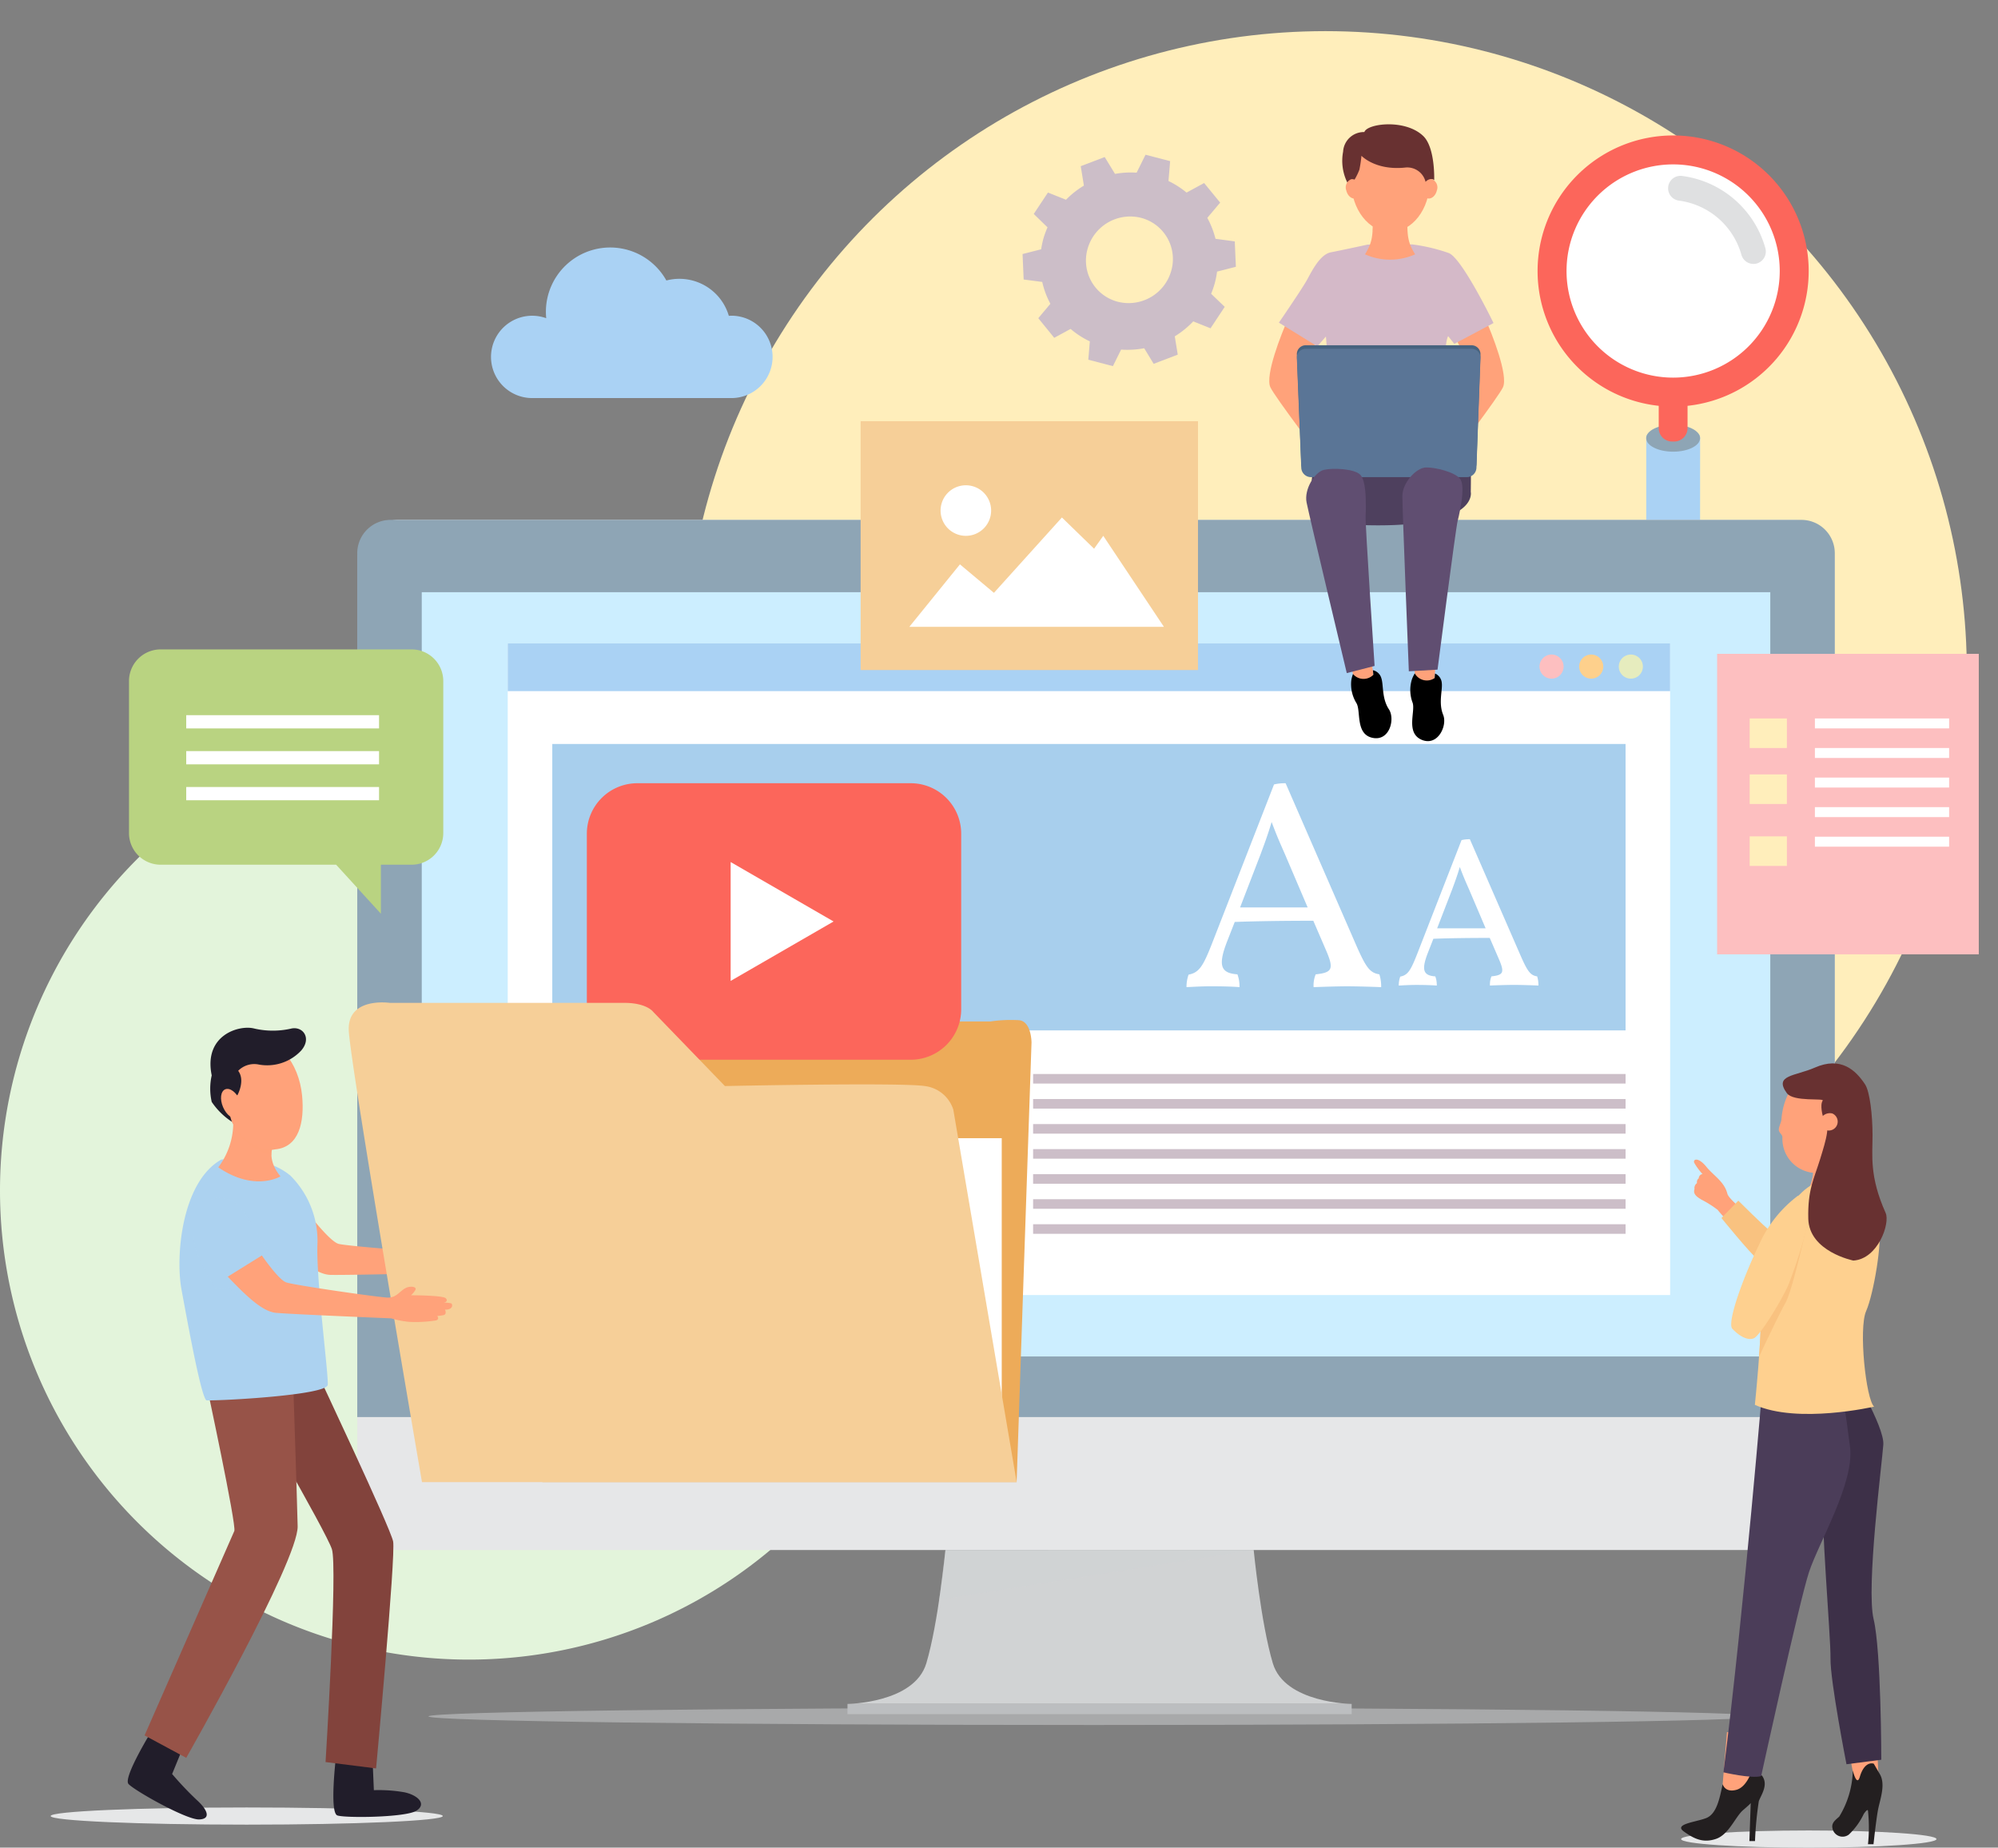 <svg xmlns="http://www.w3.org/2000/svg" width="232.168" height="214.668" viewBox="0 0 232.168 214.668">
  <rect x="0" y="0" width="232.168" height="214.668" fill="#808080" stroke="none"/>
  <g id="Grupo_114619" data-name="Grupo 114619" transform="translate(-849.476 -6596)">
    <g id="Grupo_109989" data-name="Grupo 109989" transform="translate(493.943 6462.575)">
      <g id="Grupo_109900" data-name="Grupo 109900" transform="translate(355.533 133.425)">
        <circle id="Elipse_6975" data-name="Elipse 6975" cx="74.525" cy="74.525" r="74.525" transform="translate(75.879 148.864) rotate(-87.145)" fill="#feb"/>
        <path id="Trazado_220173" data-name="Trazado 220173" d="M464.533,292.307a54.5,54.5,0,1,1-54.5-54.5A54.5,54.5,0,0,1,464.533,292.307Z" transform="translate(-355.533 -153.987)" fill="#e3f4db"/>
      </g>
      <g id="Grupo_109988" data-name="Grupo 109988" transform="translate(361.418 147.867)">
        <g id="Grupo_109946" data-name="Grupo 109946" transform="translate(35.628 0)">
          <path id="Trazado_220174" data-name="Trazado 220174" d="M572.237,381.518c0,.55-34.632,1-77.355,1s-77.349-.446-77.349-1,34.634-.995,77.349-.995S572.237,380.968,572.237,381.518Z" transform="translate(-409.26 -196.542)" fill="#d1d3d4" opacity="0.5"/>
          <g id="Grupo_109945" data-name="Grupo 109945">
            <g id="Grupo_109905" data-name="Grupo 109905" transform="translate(137.155 1.294)">
              <g id="Grupo_109903" data-name="Grupo 109903">
                <g id="Grupo_109902" data-name="Grupo 109902">
                  <g id="Grupo_109901" data-name="Grupo 109901">
                    <path id="Trazado_220175" data-name="Trazado 220175" d="M600.008,207.671a2.485,2.485,0,0,1-2.479,2.476h-1.3a2.484,2.484,0,0,1-2.477-2.477V196.393c0-.82,1.959-1.36,2.477-1.36h.272c1.36,0,3.51.459,3.51,1.36Z" transform="translate(-581.126 -161.297)" fill="#aad2f4"/>
                    <path id="Trazado_220176" data-name="Trazado 220176" d="M600.007,196.44c0,.867-1.4,1.568-3.129,1.568s-3.129-.7-3.133-1.568,1.4-1.567,3.133-1.567S600.007,195.573,600.007,196.44Z" transform="translate(-581.126 -161.265)" fill="#8ea5b5"/>
                    <path id="Trazado_220177" data-name="Trazado 220177" d="M595.455,184.435a15.751,15.751,0,1,0-3.349,0v2.6a1.552,1.552,0,0,0,1.549,1.547h.253a1.552,1.552,0,0,0,1.547-1.547Z" transform="translate(-578.03 -153.021)" fill="#fc665b"/>
                  </g>
                </g>
              </g>
              <path id="Trazado_220178" data-name="Trazado 220178" d="M606.993,169.6a12.387,12.387,0,1,1-12.387-12.39A12.387,12.387,0,0,1,606.993,169.6Z" transform="translate(-578.855 -153.846)" fill="#fff"/>
              <g id="Grupo_109904" data-name="Grupo 109904" transform="translate(15.164 4.689)">
                <path id="Trazado_220179" data-name="Trazado 220179" d="M606.826,169.1a1.447,1.447,0,0,1-1.389-1.055,8.726,8.726,0,0,0-7.266-6.3,1.445,1.445,0,1,1,.38-2.865,11.615,11.615,0,0,1,9.666,8.388,1.445,1.445,0,0,1-1,1.782A1.426,1.426,0,0,1,606.826,169.1Z" transform="translate(-596.914 -158.861)" fill="#dfe0e1"/>
              </g>
            </g>
            <g id="Grupo_109919" data-name="Grupo 109919" transform="translate(0 45.96)">
              <g id="Grupo_109911" data-name="Grupo 109911">
                <g id="Grupo_109910" data-name="Grupo 109910">
                  <g id="Grupo_109909" data-name="Grupo 109909">
                    <g id="Grupo_109908" data-name="Grupo 109908">
                      <g id="Grupo_109906" data-name="Grupo 109906">
                        <path id="Rectángulo_45854" data-name="Rectángulo 45854" d="M4.81,0H166.88a4.81,4.81,0,0,1,4.81,4.81V114.874a4.81,4.81,0,0,1-4.81,4.81H4.811A4.811,4.811,0,0,1,0,114.872V4.81A4.81,4.81,0,0,1,4.81,0Z" transform="translate(0)" fill="#e6e7e8"/>
                        <path id="Trazado_220180" data-name="Trazado 220180" d="M578.92,312.882V212.507a3.874,3.874,0,0,0-3.863-3.863H411.092a3.873,3.873,0,0,0-3.862,3.863V312.882Z" transform="translate(-407.23 -208.644)" fill="#8ea5b5"/>
                        <rect id="Rectángulo_45855" data-name="Rectángulo 45855" width="156.7" height="88.796" transform="translate(7.495 8.402)" fill="#cef"/>
                      </g>
                      <g id="Grupo_109907" data-name="Grupo 109907" transform="translate(56.966 119.683)">
                        <path id="Trazado_220181" data-name="Trazado 220181" d="M527.594,370.849c-1.389-4.652-2.224-13.162-2.224-13.162H489.553s-.833,8.51-2.223,13.162-9.16,4.721-9.16,4.721h58.585S528.982,375.5,527.594,370.849Z" transform="translate(-478.17 -357.687)" fill="#d1d3d4"/>
                        <rect id="Rectángulo_45856" data-name="Rectángulo 45856" width="58.585" height="1.192" transform="translate(0 17.884)" fill="#bcbec0"/>
                        <path id="Trazado_220182" data-name="Trazado 220182" d="M491.441,363.462l36.543-5.776H492.167Z" transform="translate(-480.784 -357.686)" fill="#d1d3d4" opacity="0.4" style="mix-blend-mode: multiply;isolation: isolate"/>
                      </g>
                    </g>
                  </g>
                </g>
              </g>
              <g id="Grupo_109918" data-name="Grupo 109918" transform="translate(17.486 14.35)">
                <g id="Grupo_109914" data-name="Grupo 109914">
                  <rect id="Rectángulo_45857" data-name="Rectángulo 45857" width="135.069" height="75.711" fill="#fff"/>
                  <rect id="Rectángulo_45858" data-name="Rectángulo 45858" width="135.069" height="5.546" fill="#aad2f4"/>
                  <rect id="Rectángulo_45859" data-name="Rectángulo 45859" width="124.716" height="33.278" transform="translate(5.176 11.687)" fill="#a8cfed"/>
                  <rect id="Rectángulo_45860" data-name="Rectángulo 45860" width="52.013" height="18.568" transform="translate(5.176 50.03)" fill="#dbd6d5"/>
                  <g id="Grupo_109912" data-name="Grupo 109912" transform="translate(61.049 50.03)">
                    <rect id="Rectángulo_45861" data-name="Rectángulo 45861" width="68.844" height="1.111" fill="#ccbec8"/>
                    <rect id="Rectángulo_45862" data-name="Rectángulo 45862" width="68.844" height="1.111" transform="translate(0 2.909)" fill="#ccbec8"/>
                    <rect id="Rectángulo_45863" data-name="Rectángulo 45863" width="68.844" height="1.112" transform="translate(0 5.818)" fill="#ccbec8"/>
                    <rect id="Rectángulo_45864" data-name="Rectángulo 45864" width="68.844" height="1.111" transform="translate(0 8.728)" fill="#ccbec8"/>
                    <rect id="Rectángulo_45865" data-name="Rectángulo 45865" width="68.844" height="1.113" transform="translate(0 11.637)" fill="#ccbec8"/>
                    <rect id="Rectángulo_45866" data-name="Rectángulo 45866" width="68.844" height="1.112" transform="translate(0 14.547)" fill="#ccbec8"/>
                    <rect id="Rectángulo_45867" data-name="Rectángulo 45867" width="68.844" height="1.112" transform="translate(0 17.456)" fill="#ccbec8"/>
                  </g>
                  <g id="Grupo_109913" data-name="Grupo 109913" transform="translate(119.884 1.292)">
                    <path id="Trazado_220183" data-name="Trazado 220183" d="M581.106,229.528a1.4,1.4,0,1,1-1.4-1.4A1.4,1.4,0,0,1,581.106,229.528Z" transform="translate(-578.298 -228.124)" fill="#fdbfc0"/>
                    <path id="Trazado_220184" data-name="Trazado 220184" d="M586.844,229.528a1.4,1.4,0,1,1-1.4-1.4A1.4,1.4,0,0,1,586.844,229.528Z" transform="translate(-579.428 -228.124)" fill="#fed08c"/>
                    <path id="Trazado_220185" data-name="Trazado 220185" d="M592.58,229.528a1.4,1.4,0,1,1-1.4-1.4A1.4,1.4,0,0,1,592.58,229.528Z" transform="translate(-580.558 -228.124)" fill="#e6ecbe"/>
                  </g>
                </g>
                <g id="Grupo_109917" data-name="Grupo 109917" transform="translate(78.875 16.252)">
                  <g id="Grupo_109915" data-name="Grupo 109915">
                    <path id="Trazado_220186" data-name="Trazado 220186" d="M549.846,270.442c-.691-.035-2.836-.1-3.943-.1s-3.216.07-3.907.1a3.369,3.369,0,0,1,.242-1.488c1.9-.207,2.144-.587,1.245-2.7l-1.522-3.528c-2.9,0-6.4.035-9.129.139l-.934,2.387c-1.037,2.732-.656,3.561,1.245,3.7a3.964,3.964,0,0,1,.241,1.488c-.794-.07-2.142-.1-3.284-.1s-2.214.07-2.872.1a4.139,4.139,0,0,1,.242-1.453c1.245-.242,1.7-1,2.767-3.734l7.159-18.363a5.355,5.355,0,0,1,1.348-.139l8.23,18.882c1.141,2.593,1.592,3.146,2.664,3.319A4.561,4.561,0,0,1,549.846,270.442Zm-11.17-15.423c-.589-1.349-.968-2.179-1.556-3.769-.484,1.624-.9,2.7-1.279,3.735l-2.387,6.19h7.85Z" transform="translate(-527.229 -246.753)" fill="#fff"/>
                  </g>
                  <g id="Grupo_109916" data-name="Grupo 109916" transform="translate(24.658 6.5)">
                    <path id="Trazado_220187" data-name="Trazado 220187" d="M574.168,271.848c-.5-.026-2.036-.075-2.829-.075s-2.309.049-2.8.075a2.4,2.4,0,0,1,.173-1.067c1.365-.149,1.539-.422.894-1.936l-1.093-2.531c-2.084,0-4.591.023-6.552.1l-.67,1.714c-.744,1.96-.471,2.555.894,2.656a2.835,2.835,0,0,1,.173,1.067c-.571-.05-1.539-.075-2.358-.075s-1.588.049-2.06.075a3,3,0,0,1,.173-1.042c.894-.174,1.217-.72,1.987-2.68l5.136-13.179a3.875,3.875,0,0,1,.968-.1l5.908,13.552c.818,1.861,1.141,2.257,1.911,2.383A3.286,3.286,0,0,1,574.168,271.848Zm-8.016-11.07c-.422-.968-.695-1.564-1.117-2.705-.347,1.166-.645,1.935-.918,2.68L562.4,265.2h5.635Z" transform="translate(-557.936 -254.847)" fill="#fff"/>
                  </g>
                </g>
              </g>
            </g>
            <g id="Grupo_109944" data-name="Grupo 109944" transform="translate(105.971)">
              <g id="Grupo_109931" data-name="Grupo 109931">
                <g id="Grupo_109922" data-name="Grupo 109922" transform="translate(0 13.96)">
                  <g id="Grupo_109920" data-name="Grupo 109920" transform="translate(0 8.561)">
                    <path id="Trazado_220188" data-name="Trazado 220188" d="M545.071,181.4s-1.951,3.776-1.951,4.488,3.281,5.868,3.993,7.387c0,0-.19,2.423-1.8,2.517,0,0-5.478-7.2-5.985-8.312-.631-1.38,1.26-6.174,2.09-8.026Z" transform="translate(-539.197 -179.455)" fill="#ffa27a"/>
                    <path id="Trazado_220189" data-name="Trazado 220189" d="M565.372,181.4s1.973,3.475,1.973,4.187-3.3,6.167-4.015,7.688c0,0,.19,2.423,1.8,2.517,0,0,5.477-7.2,5.985-8.312.63-1.38-1.26-6.174-2.089-8.026Z" transform="translate(-543.951 -179.455)" fill="#ffa27a"/>
                  </g>
                  <g id="Grupo_109921" data-name="Grupo 109921" transform="translate(1.124)">
                    <path id="Trazado_220190" data-name="Trazado 220190" d="M550.915,168.808s-3.051.662-4.286.9-2.185,2.137-2.754,3.182-3.278,4.988-3.278,4.988l4.465,2.754,1-1.141s.951,11.384.475,12.239c0,0,9.659,1.2,13.933-.127,0,0-1.107-10.4-.206-12.158l.714.9,4.558-2.422s-3.61-7.458-5.176-8.122a20.5,20.5,0,0,0-4.243-1.009Z" transform="translate(-540.597 -168.794)" fill="#d4b9c8"/>
                  </g>
                </g>
                <g id="Grupo_109923" data-name="Grupo 109923" transform="translate(4.816 25.321)" opacity="0.4" style="mix-blend-mode: multiply;isolation: isolate">
                  <path id="Trazado_220191" data-name="Trazado 220191" d="M545.194,182.941Z" transform="translate(-545.194 -182.941)" fill="#f5d211"/>
                </g>
                <g id="Grupo_109930" data-name="Grupo 109930" transform="translate(8.517)">
                  <g id="Grupo_109925" data-name="Grupo 109925" transform="translate(2.611 10.883)">
                    <g id="Grupo_109924" data-name="Grupo 109924">
                      <path id="Trazado_220192" data-name="Trazado 220192" d="M558.884,169.185a7.148,7.148,0,0,1-5.828,0c.9-1.444.9-2.228.917-4.223h3.993C557.982,166.957,557.978,167.741,558.884,169.185Z" transform="translate(-553.056 -164.962)" fill="#ffa27a"/>
                    </g>
                    <path id="Trazado_220193" data-name="Trazado 220193" d="M558.2,166.225c-.014-.367-.018-.779-.022-1.263H554.19c0,.586-.009,1.069-.034,1.494C554.156,166.456,556.791,167.807,558.2,166.225Z" transform="translate(-553.273 -164.962)" fill="#ffa27a" opacity="0.3" style="mix-blend-mode: multiply;isolation: isolate"/>
                  </g>
                  <g id="Grupo_109929" data-name="Grupo 109929">
                    <g id="Grupo_109928" data-name="Grupo 109928">
                      <g id="Grupo_109926" data-name="Grupo 109926" transform="translate(1.013 0.767)">
                        <path id="Trazado_220194" data-name="Trazado 220194" d="M560.185,158.23c0,3.239-2.041,5.865-4.56,5.865s-4.56-2.626-4.56-5.865,2.041-5.866,4.56-5.866S560.185,154.991,560.185,158.23Z" transform="translate(-551.066 -152.364)" fill="#ffa27a"/>
                      </g>
                      <path id="Trazado_220195" data-name="Trazado 220195" d="M550.817,158.411a7.213,7.213,0,0,0,.95-1.734,15.931,15.931,0,0,0,.237-1.613s1.593,1.72,5.034,1.376a2.189,2.189,0,0,1,2.418,1.664s.736-.538,1-.191c0,0,.142-3.789-1.275-5.147-2.094-2.008-6.508-1.453-6.84-.457a2.416,2.416,0,0,0-2.469,2.281,5.71,5.71,0,0,0,.483,3.57Z" transform="translate(-549.804 -151.409)" fill="#683131"/>
                      <g id="Grupo_109927" data-name="Grupo 109927" transform="translate(0.399 6.373)">
                        <path id="Trazado_220196" data-name="Trazado 220196" d="M551.959,160.283a1.022,1.022,0,0,1-.549,1.3c-.446.1-.927-.308-1.068-.921a1.025,1.025,0,0,1,.549-1.3C551.338,159.258,551.816,159.671,551.959,160.283Z" transform="translate(-550.301 -159.346)" fill="#ffa27a"/>
                        <path id="Trazado_220197" data-name="Trazado 220197" d="M561.426,160.283a1.026,1.026,0,0,0,.551,1.3c.447.1.926-.308,1.069-.921a1.024,1.024,0,0,0-.549-1.3C562.049,159.258,561.571,159.671,561.426,160.283Z" transform="translate(-552.485 -159.346)" fill="#ffa27a"/>
                      </g>
                    </g>
                  </g>
                </g>
              </g>
              <g id="Grupo_109943" data-name="Grupo 109943" transform="translate(3.209 25.671)">
                <path id="Trazado_220198" data-name="Trazado 220198" d="M546.074,195.849s-1.074,6.967-.817,7.756c.244.751,4.233,3.054,5.118,3.093,14.458.63,13.428-3.822,13.428-3.822s.044-2.6-.01-3.441a15.62,15.62,0,0,0-.5-2.735Z" transform="translate(-543.592 -185.835)" fill="#4e405e"/>
                <g id="Grupo_109933" data-name="Grupo 109933">
                  <g id="Grupo_109932" data-name="Grupo 109932">
                    <path id="Trazado_220199" data-name="Trazado 220199" d="M564.063,197.216a1.129,1.129,0,0,1-1.115,1.077H544.83a1.135,1.135,0,0,1-1.121-1.077l-.515-12.761a1.028,1.028,0,0,1,1.034-1.076h19.267a1.034,1.034,0,0,1,1.038,1.076Z" transform="translate(-543.193 -183.378)" fill="#47637f"/>
                    <path id="Trazado_220200" data-name="Trazado 220200" d="M564.063,197.728a1.128,1.128,0,0,1-1.115,1.075H544.83a1.134,1.134,0,0,1-1.121-1.075l-.515-12.761a1.029,1.029,0,0,1,1.034-1.077h19.267a1.035,1.035,0,0,1,1.038,1.077Z" transform="translate(-543.193 -183.479)" fill="#5a7596"/>
                  </g>
                </g>
                <g id="Grupo_109942" data-name="Grupo 109942" transform="translate(1.088 14.198)">
                  <g id="Grupo_109937" data-name="Grupo 109937" transform="translate(0 0.159)">
                    <g id="Grupo_109935" data-name="Grupo 109935" transform="translate(5.164 22.122)">
                      <path id="Trazado_220201" data-name="Trazado 220201" d="M550.979,229.273l2.335-.467a9.9,9.9,0,0,1,.3,2.017c-.071.442-2.085.79-2.238.214S550.979,229.273,550.979,229.273Z" transform="translate(-550.979 -228.806)" fill="#ffa27a"/>
                      <g id="Grupo_109934" data-name="Grupo 109934" transform="translate(0.045 1.278)">
                        <path id="Trazado_220202" data-name="Trazado 220202" d="M551.263,230.837a1.6,1.6,0,0,0,2.371.084l-.058-.524a1.3,1.3,0,0,1,.975.907c.277.816.043,2.358.883,3.63.74,1.122.094,3.737-1.9,3.319s-1.339-3.059-1.854-4.005a4.174,4.174,0,0,1-.614-2.688A3.946,3.946,0,0,1,551.263,230.837Z" transform="translate(-551.034 -230.398)"/>
                      </g>
                    </g>
                    <g id="Grupo_109936" data-name="Grupo 109936">
                      <path id="Trazado_220203" data-name="Trazado 220203" d="M551.468,205.027s.04-2.432-.659-3.105-3.141-.793-4.2-.545-2.323,2.245-2.016,3.793,4.67,19.82,4.67,19.82l3.232-.831s-1.1-16.541-1.045-17.4S551.468,205.027,551.468,205.027Z" transform="translate(-544.548 -201.257)" fill="#604e71"/>
                    </g>
                  </g>
                  <g id="Grupo_109941" data-name="Grupo 109941" transform="translate(11.175)">
                    <g id="Grupo_109939" data-name="Grupo 109939" transform="translate(0.928 22.64)">
                      <path id="Trazado_220204" data-name="Trazado 220204" d="M560.226,229.26l2.379-.008a9.9,9.9,0,0,1-.094,2.038c-.155.418-2.2.373-2.236-.224S560.226,229.26,560.226,229.26Z" transform="translate(-559.739 -229.252)" fill="#ffa27a"/>
                      <g id="Grupo_109938" data-name="Grupo 109938" transform="translate(0 1.287)">
                        <path id="Trazado_220205" data-name="Trazado 220205" d="M560.132,230.855a1.6,1.6,0,0,0,2.309.54l.047-.524a1.292,1.292,0,0,1,.78,1.077c.114.855-.413,2.322.166,3.732.508,1.245-.632,3.687-2.5,2.889s-.723-3.259-1.046-4.287a4.163,4.163,0,0,1-.081-2.756A3.9,3.9,0,0,1,560.132,230.855Z" transform="translate(-559.619 -230.855)"/>
                      </g>
                    </g>
                    <g id="Grupo_109940" data-name="Grupo 109940">
                      <path id="Trazado_220206" data-name="Trazado 220206" d="M565.235,205.58s.51-2.378-.047-3.175-2.927-1.384-4.013-1.344-2.713,1.754-2.712,3.332.752,20.349.752,20.349l3.334-.192s2.116-16.441,2.335-17.271S565.235,205.58,565.235,205.58Z" transform="translate(-558.464 -201.059)" fill="#604e71"/>
                    </g>
                  </g>
                </g>
              </g>
            </g>
          </g>
        </g>
        <g id="Grupo_109959" data-name="Grupo 109959" transform="translate(9.104 3.535)">
          <path id="Trazado_220207" data-name="Trazado 220207" d="M454.519,177.159c-.1,0-.2.009-.3.014a5.986,5.986,0,0,0-7.257-4.106,7.473,7.473,0,0,0-14,3.634c0,.253.014.5.038.748a4.783,4.783,0,1,0-1.633,9.279h23.152a4.785,4.785,0,1,0,0-9.57Z" transform="translate(-384.518 -158.455)" fill="#aad2f4"/>
          <g id="Grupo_109950" data-name="Grupo 109950" transform="translate(184.54 57.988)">
            <rect id="Rectángulo_45868" data-name="Rectángulo 45868" width="30.406" height="34.913" fill="#fdbfc0"/>
            <g id="Grupo_109949" data-name="Grupo 109949" transform="translate(3.784 7.508)">
              <g id="Grupo_109947" data-name="Grupo 109947" transform="translate(7.579)">
                <rect id="Rectángulo_45869" data-name="Rectángulo 45869" width="15.596" height="1.155" fill="#fff"/>
                <rect id="Rectángulo_45870" data-name="Rectángulo 45870" width="15.596" height="1.156" transform="translate(0 3.434)" fill="#fff"/>
                <rect id="Rectángulo_45871" data-name="Rectángulo 45871" width="15.596" height="1.157" transform="translate(0 10.304)" fill="#fff"/>
                <rect id="Rectángulo_45872" data-name="Rectángulo 45872" width="15.596" height="1.157" transform="translate(0 6.869)" fill="#fff"/>
                <rect id="Rectángulo_45873" data-name="Rectángulo 45873" width="15.596" height="1.157" transform="translate(0 13.739)" fill="#fff"/>
              </g>
              <g id="Grupo_109948" data-name="Grupo 109948">
                <rect id="Rectángulo_45874" data-name="Rectángulo 45874" width="4.323" height="3.434" fill="#feb"/>
                <rect id="Rectángulo_45875" data-name="Rectángulo 45875" width="4.323" height="3.435" transform="translate(0 6.501)" fill="#feb"/>
                <rect id="Rectángulo_45876" data-name="Rectángulo 45876" width="4.323" height="3.435" transform="translate(0 13.699)" fill="#feb"/>
              </g>
            </g>
          </g>
          <g id="Grupo_109955" data-name="Grupo 109955" transform="translate(103.838)">
            <g id="Grupo_109954" data-name="Grupo 109954">
              <g id="Grupo_109953" data-name="Grupo 109953">
                <g id="Grupo_109952" data-name="Grupo 109952">
                  <g id="Grupo_109951" data-name="Grupo 109951">
                    <path id="Trazado_220208" data-name="Trazado 220208" d="M525.829,170.774a11.222,11.222,0,0,1-.413,1.193l1.579,1.518-1.65,2.494-2.007-.806a10.558,10.558,0,0,1-2.148,1.739l.348,2.126-2.8,1.068-1.1-1.812a10.463,10.463,0,0,1-2.683.159l-.952,1.921-2.86-.746.177-2.131a10.007,10.007,0,0,1-2.235-1.446l-1.9,1.034-1.853-2.281,1.405-1.674a9.87,9.87,0,0,1-.947-2.539l-2.158-.283-.128-2.958,2.161-.551a10.407,10.407,0,0,1,.256-1.226,10.589,10.589,0,0,1,.483-1.325l-1.6-1.555,1.649-2.487,2.1.836a10.357,10.357,0,0,1,2.078-1.641l-.367-2.259,2.785-1.062,1.195,1.958a10.365,10.365,0,0,1,2.513-.141l1.035-2.085,2.86.745-.193,2.308a10.17,10.17,0,0,1,2.1,1.345l2.044-1.11,1.862,2.275-1.493,1.773a10.247,10.247,0,0,1,.95,2.433l2.24.3.129,2.952-2.186.558A10.693,10.693,0,0,1,525.829,170.774Zm-11.269,2.118a5.145,5.145,0,0,0,6.223-3.6,4.945,4.945,0,0,0-3.5-6.144,5.143,5.143,0,0,0-6.223,3.6,4.943,4.943,0,0,0,3.5,6.144" transform="translate(-503.509 -155.812)" fill="#ccbec8"/>
                  </g>
                </g>
              </g>
            </g>
          </g>
          <g id="Grupo_109957" data-name="Grupo 109957" transform="translate(0 57.473)">
            <path id="Trazado_220209" data-name="Trazado 220209" d="M407.054,227.384H377.869a3.68,3.68,0,0,0-3.67,3.669v17.679a3.68,3.68,0,0,0,3.67,3.668h20.4l5.2,5.692V252.4h3.579a3.68,3.68,0,0,0,3.671-3.668V231.053A3.681,3.681,0,0,0,407.054,227.384Z" transform="translate(-374.199 -227.384)" fill="#b9d381"/>
            <g id="Grupo_109956" data-name="Grupo 109956" transform="translate(6.65 7.643)">
              <rect id="Rectángulo_45877" data-name="Rectángulo 45877" width="22.406" height="1.538" fill="#fff"/>
              <rect id="Rectángulo_45878" data-name="Rectángulo 45878" width="22.406" height="1.538" transform="translate(0 4.173)" fill="#fff"/>
              <rect id="Rectángulo_45879" data-name="Rectángulo 45879" width="22.406" height="1.538" transform="translate(0 8.346)" fill="#fff"/>
            </g>
          </g>
          <g id="Grupo_109958" data-name="Grupo 109958" transform="translate(85.017 30.96)">
            <rect id="Rectángulo_45880" data-name="Rectángulo 45880" width="39.201" height="28.912" fill="#f6cf98"/>
            <path id="Trazado_220210" data-name="Trazado 220210" d="M497.514,206.575a2.937,2.937,0,1,1-2.937-2.937A2.936,2.936,0,0,1,497.514,206.575Z" transform="translate(-482.35 -196.193)" fill="#fff"/>
            <path id="Trazado_220211" data-name="Trazado 220211" d="M487.118,221H516.7l-7.047-10.573-1.068,1.5-3.737-3.631-7.9,8.756-3.949-3.31Z" transform="translate(-481.459 -197.11)" fill="#fff"/>
          </g>
        </g>
        <g id="Grupo_109975" data-name="Grupo 109975" transform="translate(0 76.557)">
          <path id="Trazado_220212" data-name="Trazado 220212" d="M408.431,395.935c0,.549-10.2,1-22.786,1s-22.784-.446-22.784-1,10.2-.995,22.784-.995S408.431,395.385,408.431,395.935Z" transform="translate(-362.862 -275.939)" fill="#e6e7e8"/>
          <g id="Grupo_109974" data-name="Grupo 109974" transform="translate(8.96)">
            <g id="Grupo_109960" data-name="Grupo 109960" transform="translate(15.846 49.04)">
              <path id="Trazado_220213" data-name="Trazado 220213" d="M393.753,310.4l4.42-2.581s3.092,4.206,4.257,4.482,11,1.046,11.881.989,1.181-.633,1.8-1.124,1.546-.38,1.315.043a2.688,2.688,0,0,1-.454.632s3.681-.239,4.048.082-.114.565-.329.557a2.924,2.924,0,0,1,1.01,0c.18.119.282.714-.681.777,0,0,.313.538-.173.655a4.6,4.6,0,0,1-.679.13s.324.345-.095.524a14.974,14.974,0,0,1-3.115.373,11.082,11.082,0,0,1-2.126-.268s-11.341.274-13.374.228S396.753,313.113,393.753,310.4Z" transform="translate(-393.753 -307.816)" fill="#ffa27a"/>
            </g>
            <g id="Grupo_109963" data-name="Grupo 109963" transform="translate(25.677)">
              <g id="Grupo_109961" data-name="Grupo 109961" transform="translate(16.448 27.497)">
                <path id="Trazado_220214" data-name="Trazado 220214" d="M489.127,334.691l1.731-51.064s0-2.453-1.441-2.6a15.948,15.948,0,0,0-3.319.144H445.419l-11.395,53.518Z" transform="translate(-427.965 -280.99)" fill="#edab59"/>
                <rect id="Rectángulo_45881" data-name="Rectángulo 45881" width="59.432" height="38.804" transform="translate(0 13.744)" fill="#fff"/>
              </g>
              <g id="Grupo_109962" data-name="Grupo 109962" transform="translate(27.669)">
                <path id="Rectángulo_45882" data-name="Rectángulo 45882" d="M5.868,0H37.631A5.867,5.867,0,0,1,43.5,5.867V26.258a5.868,5.868,0,0,1-5.868,5.868H5.868A5.868,5.868,0,0,1,0,26.257V5.868A5.868,5.868,0,0,1,5.868,0Z" fill="#fc665b"/>
                <path id="Trazado_220215" data-name="Trazado 220215" d="M461.262,258.149l11.961,6.907-11.961,6.906Z" transform="translate(-444.552 -248.993)" fill="#fff"/>
              </g>
              <path id="Trazado_220216" data-name="Trazado 220216" d="M438.023,278.512H410.759s-4.906-.72-4.76,3.174,8.51,52.507,8.51,52.507h69.1l-7.359-43.274a3.977,3.977,0,0,0-3.316-2.741c-2.742-.433-23.224,0-23.224,0l-8.342-8.63S440.619,278.512,438.023,278.512Z" transform="translate(-405.996 -252.994)" fill="#f6cf98"/>
            </g>
            <g id="Grupo_109973" data-name="Grupo 109973" transform="translate(0 28.412)">
              <g id="Grupo_109966" data-name="Grupo 109966" transform="translate(0 40.078)">
                <g id="Grupo_109964" data-name="Grupo 109964" transform="translate(13.268)">
                  <path id="Trazado_220217" data-name="Trazado 220217" d="M404.073,387.648h4.242l.164,3.844a17.329,17.329,0,0,1,3.535.244c1.564.325,2.649,1.359,1.405,2.146s-8.244.867-9.182.547S404.073,387.648,404.073,387.648Z" transform="translate(-393.149 -342.992)" fill="#211d2a"/>
                  <path id="Trazado_220218" data-name="Trazado 220218" d="M390.543,333.636l8.75-1.6s8.5,18.006,8.818,19.6-1.98,26.377-1.98,26.377l-5.871-.739s1.412-22.664.736-24.737S390.543,333.636,390.543,333.636Z" transform="translate(-390.543 -332.038)" fill="#82433c"/>
                </g>
                <g id="Grupo_109965" data-name="Grupo 109965" transform="translate(0 0.441)">
                  <path id="Trazado_220219" data-name="Trazado 220219" d="M376.833,383.794l3.667,1.826-1.324,3.237a38.906,38.906,0,0,0,2.843,3c1.192,1.065,1.777,2.219.305,2.279s-7.568-3.378-8.22-4.125S376.833,383.794,376.833,383.794Z" transform="translate(-374.02 -342.674)" fill="#211d2a"/>
                  <path id="Trazado_220220" data-name="Trazado 220220" d="M383.622,333.405s3.539,16.483,3.259,17.133-10.429,23.746-10.429,23.746l4.842,2.607s13.04-22.908,12.947-26.911-.543-17.393-.543-17.393Z" transform="translate(-374.499 -332.587)" fill="#975348"/>
                </g>
              </g>
              <g id="Grupo_109969" data-name="Grupo 109969" transform="translate(6.011 15.218)">
                <path id="Trazado_220221" data-name="Trazado 220221" d="M394.4,303.043a10.746,10.746,0,0,1,3.144,7.781c-.206,4.081,1.289,15.247,1.191,16.516-.092,1.205-12.376,1.869-14.1,1.811-.654-.5-2.227-9.3-2.887-12.829-.742-3.975.043-12.584,4.616-15.145C386.366,301.178,391.283,300.432,394.4,303.043Z" transform="translate(-381.506 -301.079)" fill="#acd2f0"/>
                <g id="Grupo_109968" data-name="Grupo 109968" transform="translate(1.582 4.539)">
                  <path id="Trazado_220222" data-name="Trazado 220222" d="M383.645,308.605a9.794,9.794,0,0,0,.165,4.3,22.938,22.938,0,0,0,2.4,4.482l1.362-.24s3.679,3.133,5.2,2.887a6.146,6.146,0,0,0,2.962-2.007s-1.407-1.461-5.991-9.121C387.255,304.751,383.771,307.655,383.645,308.605Z" transform="translate(-383.476 -306.731)" fill="#acd2f0" opacity="0.4" style="mix-blend-mode: multiply;isolation: isolate"/>
                  <g id="Grupo_109967" data-name="Grupo 109967" transform="translate(0.079 0.203)">
                    <path id="Trazado_220223" data-name="Trazado 220223" d="M386.363,315.356l4.577-2.29s2.813,4.4,3.957,4.75,10.913,1.757,11.793,1.757,1.218-.554,1.863-1,1.568-.28,1.31.128a2.706,2.706,0,0,1-.493.6s3.689,0,4.033.344-.149.557-.364.536a2.89,2.89,0,0,1,1.009.063c.171.129.234.73-.73.73,0,0,.277.559-.216.644a4.67,4.67,0,0,1-.685.086s.3.365-.129.516a15,15,0,0,1-3.133.171,11.1,11.1,0,0,1-2.1-.409s-11.337-.461-13.362-.637S389.181,318.261,386.363,315.356Z" transform="translate(-384.124 -308.182)" fill="#ffa27a"/>
                    <path id="Trazado_220224" data-name="Trazado 220224" d="M386.7,316.455l5.517-3.432a27.293,27.293,0,0,0-3.72-4.841c-1.938-1.849-5.607-1.856-4.815,2.111A19.308,19.308,0,0,0,386.7,316.455Z" transform="translate(-383.575 -306.984)" fill="#acd2f0"/>
                  </g>
                </g>
              </g>
              <g id="Grupo_109972" data-name="Grupo 109972" transform="translate(9.563)">
                <g id="Grupo_109970" data-name="Grupo 109970" transform="translate(0.957 10.904)">
                  <path id="Trazado_220225" data-name="Trazado 220225" d="M393.769,297.975s-1.377,1.706.575,4.093c0,0-2.98,1.845-7.224-1.049a8.622,8.622,0,0,0,1.738-5.311S391.166,297.975,393.769,297.975Z" transform="translate(-387.12 -295.708)" fill="#ffa27a"/>
                  <path id="Trazado_220226" data-name="Trazado 220226" d="M389.284,295.708c.791,3.127,4.443,3.881,4.443,3.881h0a2.665,2.665,0,0,1,.467-1.614C391.592,297.975,389.284,295.708,389.284,295.708Z" transform="translate(-387.546 -295.708)" fill="#ffa27a" opacity="0.4" style="mix-blend-mode: multiply;isolation: isolate"/>
                </g>
                <g id="Grupo_109971" data-name="Grupo 109971">
                  <path id="Trazado_220227" data-name="Trazado 220227" d="M397.038,290.3c.305,3.131-.361,6.047-3.158,6.275-1.759.422-5.2-1.641-5.706-5.418-.527-3.89.525-7.138,3.277-7.4C394.171,283.491,396.664,286.468,397.038,290.3Z" transform="translate(-386.345 -282.445)" fill="#ffa27a"/>
                  <path id="Trazado_220228" data-name="Trazado 220228" d="M389.088,290s.978-1.714.11-2.872a2.617,2.617,0,0,1,2.411-.724,5.411,5.411,0,0,0,4.918-1.638c1.207-1.4.242-2.8-1.108-2.557a9.581,9.581,0,0,1-4.388,0c-1.736-.434-5.872.772-4.908,5.45a6.949,6.949,0,0,0,0,3.084,8.25,8.25,0,0,0,2.346,2.308S387.256,289.821,389.088,290Z" transform="translate(-385.929 -282.129)" fill="#211d2a"/>
                  <path id="Trazado_220229" data-name="Trazado 220229" d="M389.711,292.3c.4.924.283,1.85-.261,2.066s-1.306-.354-1.7-1.279-.283-1.851.259-2.069S389.311,291.372,389.711,292.3Z" transform="translate(-386.24 -283.87)" fill="#ffa27a"/>
                </g>
              </g>
            </g>
          </g>
        </g>
        <g id="Grupo_109987" data-name="Grupo 109987" transform="translate(189.459 109.108)">
          <path id="Trazado_220230" data-name="Trazado 220230" d="M628.473,399.269c0,.549-6.644,1-14.839,1s-14.837-.446-14.837-1,6.643-1,14.837-1S628.473,398.719,628.473,399.269Z" transform="translate(-598.797 -309.146)" fill="#e6e7e8"/>
          <g id="Grupo_109986" data-name="Grupo 109986" transform="translate(0.004)">
            <g id="Grupo_109980" data-name="Grupo 109980" transform="translate(0 35.32)">
              <g id="Grupo_109978" data-name="Grupo 109978" transform="translate(0 41.78)">
                <g id="Grupo_109976" data-name="Grupo 109976" transform="translate(0 0.585)">
                  <path id="Trazado_220231" data-name="Trazado 220231" d="M604.812,390.087l.5-6.064,3.651.8s-.869,4.308-1.046,5.721S605.25,392.415,604.812,390.087Z" transform="translate(-599.986 -384.023)" fill="#ffa27a"/>
                  <path id="Trazado_220232" data-name="Trazado 220232" d="M603.628,391.1c-.354,1.632-.684,3.476-1.945,3.949s-3.758.686-2.569,1.544,2.254,1.372,3.75.858,2.242-2.576,3.146-3.348.88-.816.88-.816l-.157,4.421h.653a41.836,41.836,0,0,1,.44-4.627c.236-.687,1.167-1.888.381-2.962l-1.074-.943s-.554,2.2-1.9,2.574S603.628,391.1,603.628,391.1Z" transform="translate(-598.802 -385.039)" fill="#231f20"/>
                </g>
                <g id="Grupo_109977" data-name="Grupo 109977" transform="translate(17.558)">
                  <path id="Trazado_220233" data-name="Trazado 220233" d="M623.61,389.456l-1.074-5.725,3.48-.436c.4,4.339.287,4.03.4,5.629C626.514,390.344,624.8,391.5,623.61,389.456Z" transform="translate(-621.036 -383.295)" fill="#ffa27a"/>
                  <path id="Trazado_220234" data-name="Trazado 220234" d="M623.058,389.387a10.729,10.729,0,0,1-1.577,5.355c-.446.4-.891.713-.8,1.289a1.2,1.2,0,0,0,1.914.8,7.938,7.938,0,0,0,1.737-2.4c.489-.712.489-.356.489-.356a18.244,18.244,0,0,1,0,3.873h.642s.284-2.664.508-3.912.978-3.071.177-4.315l-.654-1.126s-1.045-.422-1.624,1.533C623.515,391.324,623.058,389.387,623.058,389.387Z" transform="translate(-620.667 -384.331)" fill="#231f20"/>
                </g>
              </g>
              <g id="Grupo_109979" data-name="Grupo 109979" transform="translate(4.915)">
                <path id="Trazado_220235" data-name="Trazado 220235" d="M621.7,331.266s4.15,6.842,4,8.975-2.011,16.585-1.127,20.28.892,16.33.892,16.33l-4.046.523s-1.9-9.692-1.857-12.3-1.255-17.038-.737-18.534-1.906-6.687-1.906-6.687l-.843-7.152Z" transform="translate(-607.12 -331.266)" fill="#3d3048"/>
                <path id="Trazado_220236" data-name="Trazado 220236" d="M609.55,332.574s-2.15,26.347-4.627,45.968c0,0,3.31.771,4.385.434,0,0,4.429-20.272,5.559-23.7s5.289-10.357,4.768-14.52-1.189-8.334-1.189-8.334Z" transform="translate(-604.923 -331.494)" fill="#4b3d59"/>
              </g>
            </g>
            <g id="Grupo_109985" data-name="Grupo 109985" transform="translate(1.495)">
              <g id="Grupo_109981" data-name="Grupo 109981" transform="translate(0 11.181)">
                <path id="Trazado_220237" data-name="Trazado 220237" d="M600.706,304.674c-.151.562.308.87.832,1.184a12.43,12.43,0,0,1,1.883,1.19c.155.238,1.135,1.287,1.135,1.287l1.629-1.406s-1.506-1.22-1.644-1.766c-.356-1.41-1.584-2.073-2.439-3.124-1.017-1.247-1.628-.837-1.388-.425a7.231,7.231,0,0,0,.938,1.264.528.528,0,0,0-.356.228.722.722,0,0,0-.093.3s-.11.025-.169.219a.519.519,0,0,0-.02.307.679.679,0,0,0-.261.35C600.669,304.524,600.752,304.5,600.706,304.674Z" transform="translate(-600.664 -301.206)" fill="#ffa27a"/>
                <path id="Trazado_220238" data-name="Trazado 220238" d="M614.383,308.1s-3.865,2.625-4.216,2.434-3.573-3.392-3.573-3.392l-1.959,2.019s3.276,4.045,4.226,4.816,1.453,1.364,2.908.475,4.751-4.689,4.751-4.689S617.35,306.675,614.383,308.1Z" transform="translate(-601.446 -302.375)" fill="#f9c280"/>
              </g>
              <path id="Trazado_220239" data-name="Trazado 220239" d="M617.621,300.883s.317,2.746-1.165,4.03l6.326-.3s-1.357-4.4-.937-6C621.845,298.622,619.453,300.7,617.621,300.883Z" transform="translate(-603.775 -289.516)" fill="#ffa27a"/>
              <g id="Grupo_109983" data-name="Grupo 109983" transform="translate(4.324 13.665)">
                <path id="Trazado_220240" data-name="Trazado 220240" d="M616.391,304.6s3.507.79,4.371-.3c0,0,2.7,3.8,3.121,5.361s-.594,7.734-1.484,9.753-.02,10.271.929,11.1c0,0-8.872,2.045-13.858-.21,0,0,.814-7.688.7-11.487S612.386,306.433,616.391,304.6Z" transform="translate(-606.722 -304.299)" fill="#fed08f"/>
                <g id="Grupo_109982" data-name="Grupo 109982" transform="translate(0 1.626)">
                  <path id="Trazado_220241" data-name="Trazado 220241" d="M611.61,312.733a6.531,6.531,0,0,1,4.187-2.984s-1.759,8.192-2.66,9.8-3.062,6.247-3.062,6.247h0c.147-2.087.259-4.328.21-5.9A22.445,22.445,0,0,1,611.61,312.733Z" transform="translate(-606.841 -306.998)" fill="#f9c280"/>
                  <path id="Trazado_220242" data-name="Trazado 220242" d="M613.767,306.435a14.488,14.488,0,0,0-4.488,5.673c-1.958,4.042-3.736,9.086-3.1,9.761s1.69,1.445,2.5,1.1,3.621-5.093,4.13-6.49S617.088,305.172,613.767,306.435Z" transform="translate(-606.048 -306.324)" fill="#fed08f"/>
                </g>
              </g>
              <g id="Grupo_109984" data-name="Grupo 109984" transform="translate(9.853)">
                <path id="Trazado_220243" data-name="Trazado 220243" d="M613.241,294.016c-.024.344-.324.872-.306,1.2.018.363.411.521.422.867a3.96,3.96,0,0,0,3.669,4.134c2.317.164,4.385-2.35,4.615-5.613s-1.464-6.043-3.781-6.207S613.47,290.751,613.241,294.016Z" transform="translate(-612.934 -287.501)" fill="#ffa27a"/>
                <path id="Trazado_220244" data-name="Trazado 220244" d="M618.173,293.428s-.382-1.3-.024-1.821c.215-.313-3.41.171-4.164-.865-1.546-2.125.959-1.965,3.246-2.97,3.019-1.326,4.746.275,5.848,1.959.542.827.861,3.53.861,5.9s-.377,4.776,1.523,9.023c.544,1.213-.9,5.367-3.754,5.535,0,0-5.147-1.034-5.235-4.869-.077-3.365.654-4.581,1.362-6.874S619.188,294.159,618.173,293.428Z" transform="translate(-613.047 -287.282)" fill="#683131"/>
                <path id="Trazado_220245" data-name="Trazado 220245" d="M618.857,295.344a1.033,1.033,0,1,0,1.44-.829A1.2,1.2,0,0,0,618.857,295.344Z" transform="translate(-614.072 -288.695)" fill="#ffa27a"/>
              </g>
            </g>
          </g>
        </g>
      </g>
    </g>
  </g>
</svg>
